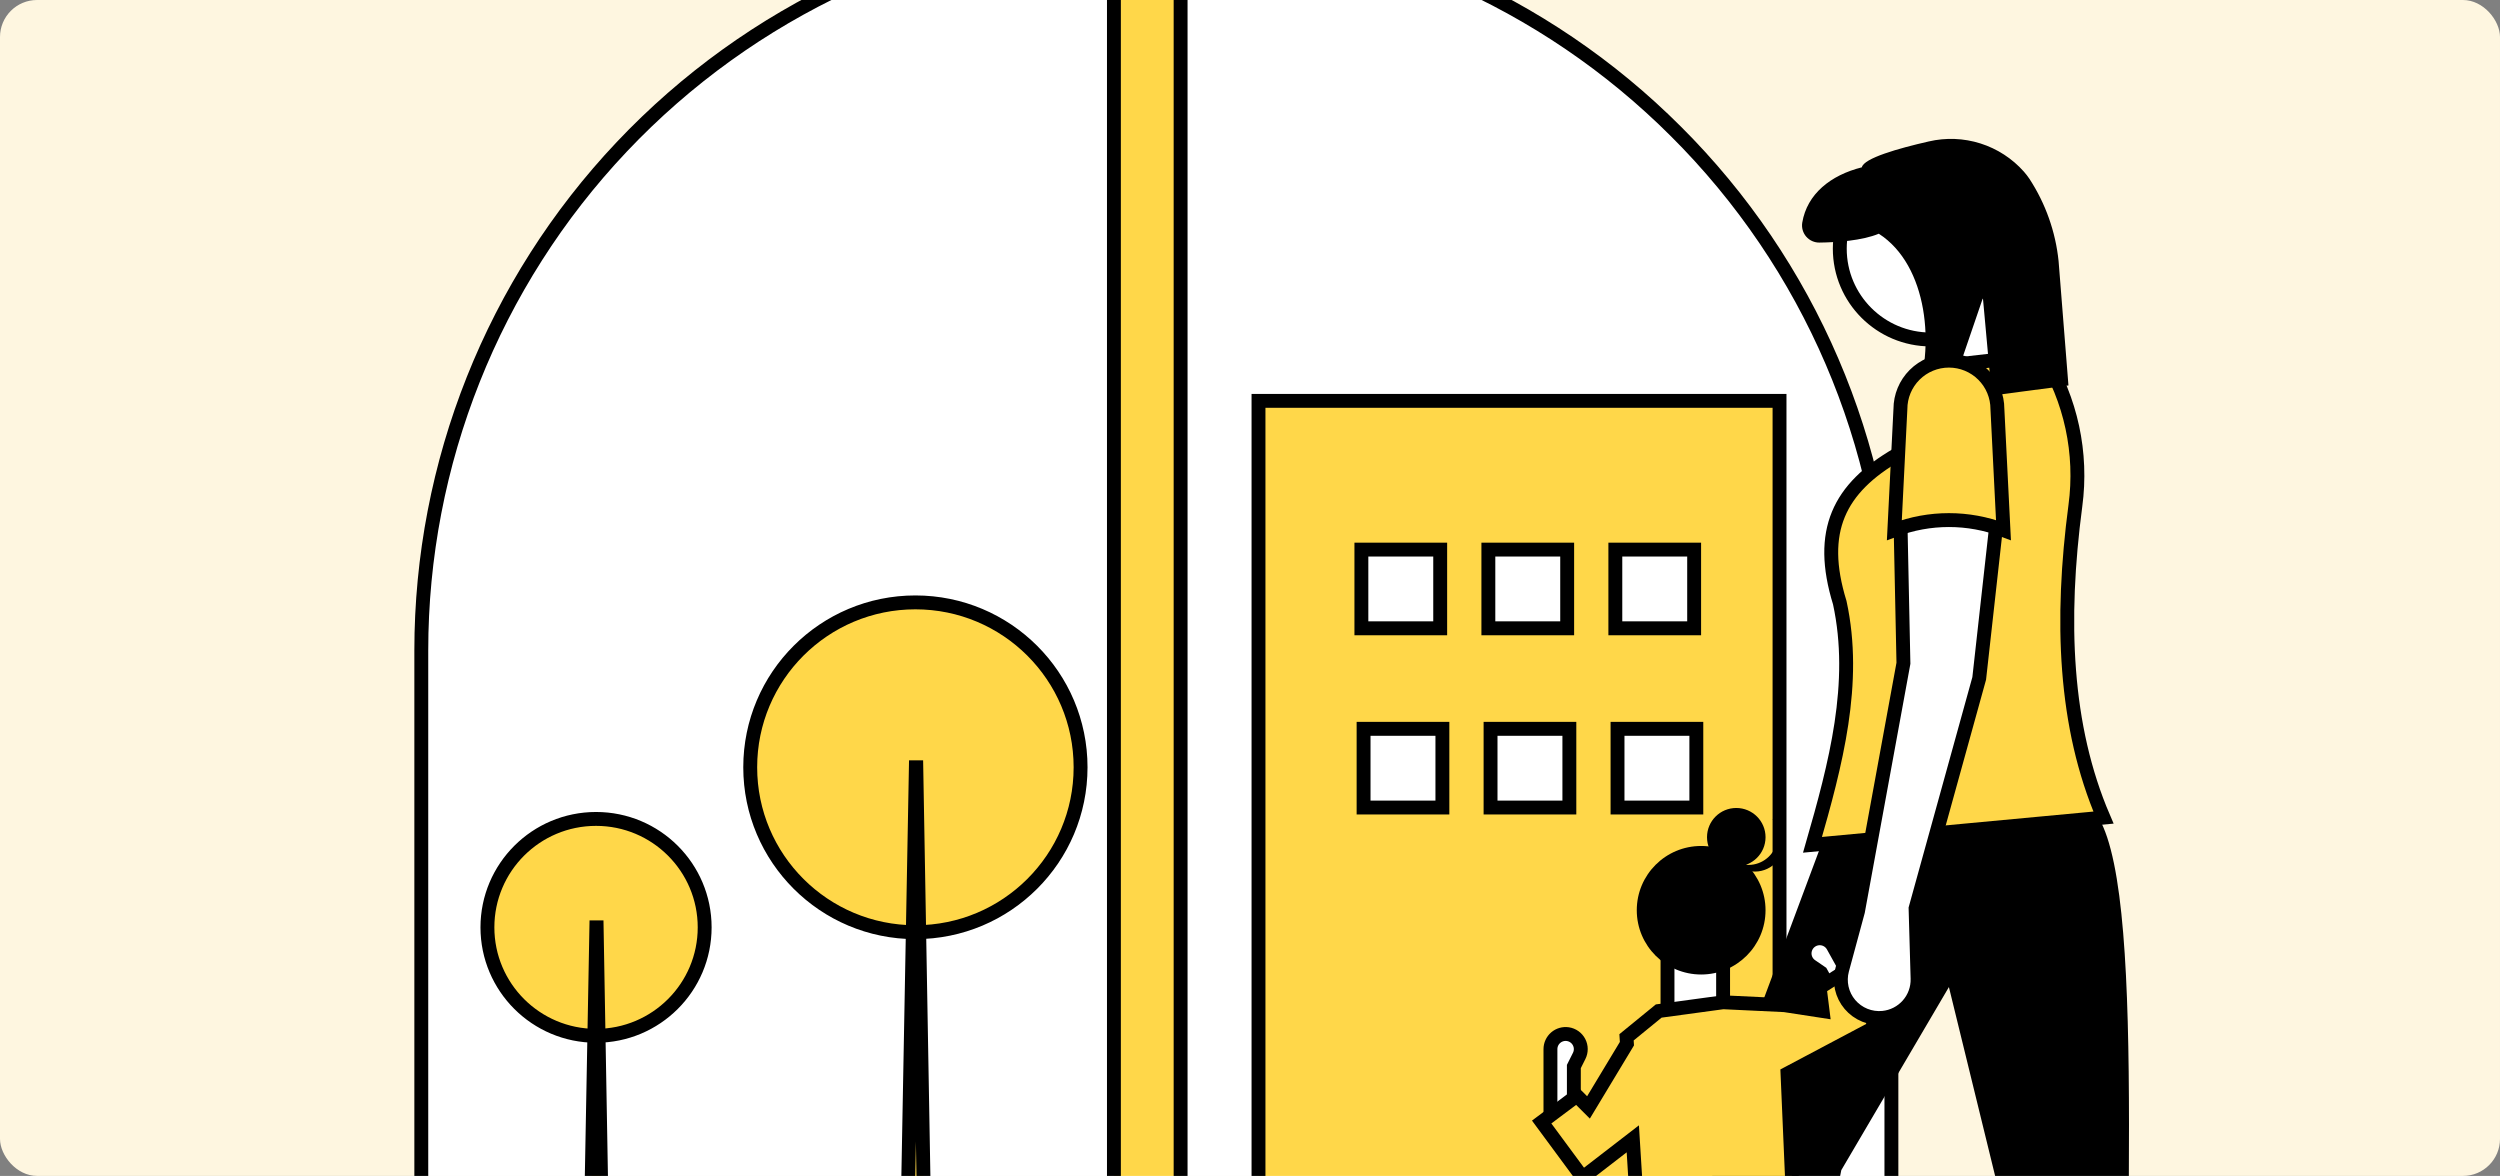 <svg width="540" height="254" viewBox="0 0 540 254" fill="none" xmlns="http://www.w3.org/2000/svg">
    <rect x="0" y="0" width="540" height="254" fill="#808080" stroke="none"/>
    <g clip-path="url(#clip0)">
        <rect width="540" height="254" rx="8" fill="#FEF6E0"/>
        <path d="M408.544 140.508V262.411H91V140.508C91 100.053 106.493 61.128 134.307 31.708C162.122 2.287 200.151 -15.403 240.606 -17.738C243.637 -17.915 246.693 -18.002 249.772 -18C251.527 -18 253.275 -17.974 255.01 -17.909C295.296 -16.636 333.576 -0.063 362.039 28.428C362.897 29.284 363.741 30.147 364.586 31.023C392.81 60.508 408.555 99.724 408.544 140.508Z" fill="white" stroke="black" stroke-width="3" stroke-linecap="round"/>
        <path d="M255.012 -17.908V262.411H240.607V-17.738C243.639 -17.915 246.694 -18.002 249.774 -18C251.528 -18 253.276 -17.974 255.012 -17.908Z" fill="#FFD749" stroke="black" stroke-width="3" stroke-linecap="round"/>
        <path fill-rule="evenodd" clip-rule="evenodd" d="M384.378 86.584H271.836V276.793H384.378V86.584ZM311.082 118.717H294.059V135.712H311.082V118.717ZM321.486 118.717H338.51V135.712H321.486V118.717ZM365.935 118.717H348.912V135.712H365.935V118.717ZM294.533 157.428H311.557V174.423H294.533V157.428ZM338.982 157.428H321.959V174.423H338.982V157.428ZM349.385 157.428H366.408V174.423H349.385V157.428Z" fill="#FFD749"/>
        <path d="M271.836 86.584V85.084H270.336V86.584H271.836ZM384.378 86.584H385.878V85.084H384.378V86.584ZM271.836 276.793H270.336V278.293H271.836V276.793ZM384.378 276.793V278.293H385.878V276.793H384.378ZM294.059 118.717V117.217H292.559V118.717H294.059ZM311.082 118.717H312.582V117.217H311.082V118.717ZM294.059 135.712H292.559V137.212H294.059V135.712ZM311.082 135.712V137.212H312.582V135.712H311.082ZM338.51 118.717H340.01V117.217H338.51V118.717ZM321.486 118.717V117.217H319.986V118.717H321.486ZM338.51 135.712V137.212H340.01V135.712H338.51ZM321.486 135.712H319.986V137.212H321.486V135.712ZM348.912 118.717V117.217H347.412V118.717H348.912ZM365.935 118.717H367.435V117.217H365.935V118.717ZM348.912 135.712H347.412V137.212H348.912V135.712ZM365.935 135.712V137.212H367.435V135.712H365.935ZM311.557 157.428H313.057V155.928H311.557V157.428ZM294.533 157.428V155.928H293.033V157.428H294.533ZM311.557 174.423V175.923H313.057V174.423H311.557ZM294.533 174.423H293.033V175.923H294.533V174.423ZM321.959 157.428V155.928H320.459V157.428H321.959ZM338.982 157.428H340.482V155.928H338.982V157.428ZM321.959 174.423H320.459V175.923H321.959V174.423ZM338.982 174.423V175.923H340.482V174.423H338.982ZM366.408 157.428H367.908V155.928H366.408V157.428ZM349.385 157.428V155.928H347.885V157.428H349.385ZM366.408 174.423V175.923H367.908V174.423H366.408ZM349.385 174.423H347.885V175.923H349.385V174.423ZM271.836 88.084H384.378V85.084H271.836V88.084ZM273.336 276.793V86.584H270.336V276.793H273.336ZM384.378 275.293H271.836V278.293H384.378V275.293ZM382.878 86.584V276.793H385.878V86.584H382.878ZM294.059 120.217H311.082V117.217H294.059V120.217ZM295.559 135.712V118.717H292.559V135.712H295.559ZM311.082 134.212H294.059V137.212H311.082V134.212ZM309.582 118.717V135.712H312.582V118.717H309.582ZM338.51 117.217H321.486V120.217H338.51V117.217ZM340.01 135.712V118.717H337.01V135.712H340.01ZM321.486 137.212H338.51V134.212H321.486V137.212ZM319.986 118.717V135.712H322.986V118.717H319.986ZM348.912 120.217H365.935V117.217H348.912V120.217ZM350.412 135.712V118.717H347.412V135.712H350.412ZM365.935 134.212H348.912V137.212H365.935V134.212ZM364.435 118.717V135.712H367.435V118.717H364.435ZM311.557 155.928H294.533V158.928H311.557V155.928ZM313.057 174.423V157.428H310.057V174.423H313.057ZM294.533 175.923H311.557V172.923H294.533V175.923ZM293.033 157.428V174.423H296.033V157.428H293.033ZM321.959 158.928H338.982V155.928H321.959V158.928ZM323.459 174.423V157.428H320.459V174.423H323.459ZM338.982 172.923H321.959V175.923H338.982V172.923ZM337.482 157.428V174.423H340.482V157.428H337.482ZM366.408 155.928H349.385V158.928H366.408V155.928ZM367.908 174.423V157.428H364.908V174.423H367.908ZM349.385 175.923H366.408V172.923H349.385V175.923ZM347.885 157.428V174.423H350.885V157.428H347.885Z" fill="black"/>
        <path d="M128.746 223.735C141.704 223.735 152.208 213.248 152.208 200.312C152.208 187.376 141.704 176.889 128.746 176.889C115.788 176.889 105.283 187.376 105.283 200.312C105.283 213.248 115.788 223.735 128.746 223.735Z" fill="#FFD749" stroke="black" stroke-width="3" stroke-linecap="round"/>
        <path d="M128.812 200.312H128.877L130.037 266.721H127.588L128.812 200.312Z" fill="#FFD749" stroke="black" stroke-width="3" stroke-linecap="round"/>
        <path d="M197.726 201.354C217.431 201.354 233.405 185.407 233.405 165.735C233.405 146.063 217.431 130.115 197.726 130.115C178.021 130.115 162.047 146.063 162.047 165.735C162.047 185.407 178.021 201.354 197.726 201.354Z" fill="#FFD749" stroke="black" stroke-width="3" stroke-linecap="round"/>
        <path d="M197.823 165.734H197.921L199.685 266.721H195.961L197.823 165.734Z" fill="#FFD749" stroke="black" stroke-width="3" stroke-linecap="round"/>
        <path d="M375.788 319.094L384.299 320.402L397.721 252.75L420.964 213.205L449.117 328.245L459.593 330.206C458.418 265.422 464.152 183.863 451.082 173.986L394.12 180.523L369.24 247.194L375.788 319.094Z" fill="black"/>
        <path d="M417.034 73.326C427.882 73.326 436.676 64.546 436.676 53.717C436.676 42.887 427.882 34.107 417.034 34.107C406.187 34.107 397.393 42.887 397.393 53.717C397.393 64.546 406.187 73.326 417.034 73.326Z" fill="white" stroke="black" stroke-width="3" stroke-linecap="round"/>
        <path d="M444.535 83.782L420.965 87.704L418 66.463L432.095 61.559L444.535 83.782Z" fill="white" stroke="black" stroke-width="3" stroke-linecap="round"/>
        <path d="M454.354 176.599L391.5 182.481C396.539 164.989 401.156 147.558 397.393 130.19C392.614 114.685 397.226 105.464 409.832 98.162L418.344 79.206L441.26 76.592C447.328 86.333 449.81 97.879 448.28 109.248C445.015 133.97 445.897 156.911 454.354 176.599Z" fill="#FFD749" stroke="black" stroke-width="3" stroke-linecap="round"/>
        <path d="M416.593 30.557C410.038 32.052 402.577 34.171 402.158 36.14C395.415 37.836 390.325 41.9 389.286 48.094C389.199 48.63 389.231 49.178 389.379 49.7C389.528 50.221 389.789 50.704 390.144 51.115C390.499 51.525 390.941 51.852 391.437 52.074C391.932 52.295 392.471 52.406 393.014 52.397C396.681 52.35 402.187 51.999 405.822 50.483C416.382 57.276 418.155 74.944 413.543 86.97L420.8 86.306L428.308 64.364L430.225 85.443L446.786 83.257L444.653 56.377C443.997 50.042 441.838 43.954 438.353 38.619C437.991 38.083 437.595 37.571 437.168 37.086C434.649 34.244 431.405 32.137 427.783 30.987C424.16 29.838 420.293 29.689 416.593 30.557Z" fill="black"/>
        <path d="M334.896 242.36H339.953V230.37L341.103 228.074C341.334 227.613 341.453 227.104 341.449 226.589C341.446 226.073 341.32 225.566 341.083 225.108C340.846 224.651 340.504 224.255 340.085 223.955C339.666 223.654 339.181 223.456 338.671 223.378C338.204 223.306 337.727 223.336 337.273 223.466C336.819 223.595 336.398 223.821 336.04 224.128C335.681 224.435 335.393 224.816 335.196 225.245C334.999 225.673 334.896 226.139 334.896 226.611V242.36Z" fill="white" stroke="black" stroke-width="3" stroke-linecap="round"/>
        <path d="M360.18 220.906H372.189V207.024H360.18V220.906Z" fill="white" stroke="black" stroke-width="3" stroke-linecap="round"/>
        <path d="M403.579 218.126L399.156 220.574L393.334 210.087L391.213 208.635C390.787 208.343 390.436 207.956 390.189 207.503C389.942 207.051 389.805 206.546 389.79 206.031C389.776 205.516 389.883 205.005 390.103 204.539C390.324 204.073 390.652 203.666 391.06 203.35C391.433 203.062 391.865 202.857 392.325 202.751C392.785 202.644 393.263 202.638 393.726 202.733C394.189 202.828 394.625 203.022 395.006 203.301C395.387 203.581 395.702 203.939 395.931 204.351L397.757 207.64L403.579 218.126Z" fill="white" stroke="black" stroke-width="3" stroke-linecap="round"/>
        <path fill-rule="evenodd" clip-rule="evenodd" d="M385.463 217.125L385.463 217.119L372.189 216.488L358.283 218.381L351.33 224.061L351.415 225.433L343.113 239.203L340.585 236.679L333 242.358L341.849 254.348L352.686 245.988L354.49 275.174C365.121 281.723 376.359 281.083 387.991 275.805L386.099 231.882L395.611 226.84L404.427 222.168L405.692 214.595L400.003 208.916L393.05 213.333L393.682 218.381L385.465 217.119L385.463 217.125Z" fill="#FFD749"/>
        <path d="M385.463 217.119L386.961 217.055L386.902 215.686L385.534 215.621L385.463 217.119ZM385.463 217.125L383.964 217.19L386.876 217.629L385.463 217.125ZM372.189 216.488L372.26 214.99L372.123 214.983L371.986 215.002L372.189 216.488ZM358.283 218.381L358.081 216.895L357.662 216.952L357.334 217.22L358.283 218.381ZM351.33 224.061L350.381 222.899L349.785 223.386L349.833 224.153L351.33 224.061ZM351.415 225.433L352.7 226.208L352.941 225.807L352.912 225.341L351.415 225.433ZM343.113 239.203L342.054 240.265L343.409 241.618L344.398 239.978L343.113 239.203ZM340.585 236.679L341.645 235.618L340.726 234.7L339.686 235.478L340.585 236.679ZM333 242.358L332.101 241.158L330.908 242.051L331.793 243.249L333 242.358ZM341.849 254.348L340.642 255.239L341.552 256.472L342.765 255.536L341.849 254.348ZM352.686 245.988L354.183 245.896L354.009 243.073L351.77 244.8L352.686 245.988ZM354.49 275.174L352.993 275.267L353.041 276.043L353.704 276.451L354.49 275.174ZM387.991 275.805L388.611 277.171L389.533 276.753L389.49 275.741L387.991 275.805ZM386.099 231.882L385.396 230.556L384.559 231L384.6 231.946L386.099 231.882ZM395.611 226.84L394.908 225.515L395.611 226.84ZM404.427 222.168L405.13 223.493L405.785 223.146L405.907 222.415L404.427 222.168ZM405.692 214.595L407.171 214.842L407.298 214.08L406.751 213.534L405.692 214.595ZM400.003 208.916L401.063 207.854L400.213 207.006L399.199 207.65L400.003 208.916ZM393.05 213.333L392.246 212.067L391.444 212.577L391.562 213.52L393.05 213.333ZM393.682 218.381L393.454 219.864L395.417 220.166L395.17 218.195L393.682 218.381ZM385.465 217.119L385.693 215.637L384.468 215.449L384.052 216.616L385.465 217.119ZM383.964 217.184L383.964 217.19L386.961 217.061L386.961 217.055L383.964 217.184ZM372.118 217.987L385.391 218.618L385.534 215.621L372.26 214.99L372.118 217.987ZM358.485 219.868L372.391 217.975L371.986 215.002L358.081 216.895L358.485 219.868ZM352.279 225.222L359.232 219.543L357.334 217.22L350.381 222.899L352.279 225.222ZM352.912 225.341L352.827 223.968L349.833 224.153L349.918 225.526L352.912 225.341ZM344.398 239.978L352.7 226.208L350.13 224.659L341.829 238.429L344.398 239.978ZM339.525 237.741L342.054 240.265L344.173 238.142L341.645 235.618L339.525 237.741ZM333.899 243.559L341.484 237.88L339.686 235.478L332.101 241.158L333.899 243.559ZM343.056 253.457L334.207 241.468L331.793 243.249L340.642 255.239L343.056 253.457ZM351.77 244.8L340.933 253.16L342.765 255.536L353.602 247.176L351.77 244.8ZM355.988 275.082L354.183 245.896L351.189 246.081L352.993 275.267L355.988 275.082ZM387.371 274.439C376.056 279.573 365.368 280.114 355.277 273.897L353.704 276.451C364.874 283.333 376.663 282.592 388.611 277.171L387.371 274.439ZM384.6 231.946L386.492 275.87L389.49 275.741L387.597 231.817L384.6 231.946ZM386.801 233.207L396.313 228.166L394.908 225.515L385.396 230.556L386.801 233.207ZM396.313 228.166L405.13 223.493L403.725 220.842L394.908 225.515L396.313 228.166ZM405.907 222.415L407.171 214.842L404.212 214.348L402.948 221.921L405.907 222.415ZM406.751 213.534L401.063 207.854L398.943 209.978L404.632 215.657L406.751 213.534ZM399.199 207.65L392.246 212.067L393.854 214.599L400.807 210.182L399.199 207.65ZM391.562 213.52L392.194 218.568L395.17 218.195L394.538 213.147L391.562 213.52ZM393.91 216.899L385.693 215.637L385.237 218.602L393.454 219.864L393.91 216.899ZM384.052 216.616L384.05 216.622L386.876 217.629L386.878 217.623L384.052 216.616Z" fill="black"/>
        <path d="M367.449 210.494C375.129 210.494 381.355 204.278 381.355 196.611C381.355 188.944 375.129 182.729 367.449 182.729C359.769 182.729 353.543 188.944 353.543 196.611C353.543 204.278 359.769 210.494 367.449 210.494Z" fill="black"/>
        <path d="M375.036 187.144C378.527 187.144 381.357 184.319 381.357 180.834C381.357 177.349 378.527 174.523 375.036 174.523C371.545 174.523 368.715 177.349 368.715 180.834C368.715 184.319 371.545 187.144 375.036 187.144Z" fill="black"/>
        <path d="M374.728 186.11C375.981 186.763 377.417 186.978 378.807 186.72C380.197 186.462 381.46 185.747 382.394 184.688C383.328 183.629 383.88 182.288 383.961 180.879C384.042 179.47 383.647 178.075 382.84 176.916C383.571 177.465 384.174 178.166 384.607 178.97C385.04 179.774 385.293 180.663 385.348 181.574C385.403 182.485 385.26 183.398 384.927 184.248C384.595 185.099 384.081 185.867 383.422 186.5C382.763 187.133 381.974 187.616 381.11 187.915C380.246 188.214 379.327 188.322 378.417 188.231C377.507 188.141 376.628 187.854 375.839 187.391C375.051 186.928 374.373 186.3 373.852 185.55C374.128 185.76 374.421 185.948 374.728 186.11Z" fill="black"/>
        <path d="M413.761 196.209L414.195 211.384C414.255 213.476 413.519 215.513 412.134 217.084C410.75 218.656 408.821 219.645 406.735 219.854C405.4 219.987 404.051 219.794 402.806 219.292C401.562 218.79 400.458 217.994 399.589 216.972C398.721 215.949 398.115 214.732 397.822 213.424C397.53 212.115 397.56 210.756 397.91 209.462L401.321 196.863L411.142 143.265L410.487 111.89L431.439 111.236L427.51 146.533L413.761 196.209Z" fill="white" stroke="black" stroke-width="3" stroke-linecap="round"/>
        <path d="M432.75 114.502C425.159 111.616 416.77 111.616 409.18 114.502L410.489 88.357C410.489 85.583 411.593 82.923 413.557 80.962C415.522 79 418.187 77.898 420.965 77.898C423.743 77.898 426.408 79 428.372 80.962C430.337 82.923 431.441 85.583 431.441 88.357L432.75 114.502Z" fill="#FFD749" stroke="black" stroke-width="3" stroke-linecap="round"/>
    </g>
    <defs>
        <clipPath id="clip0">
            <rect width="540" height="254" rx="8" fill="white"/>
        </clipPath>
    </defs>
</svg>
